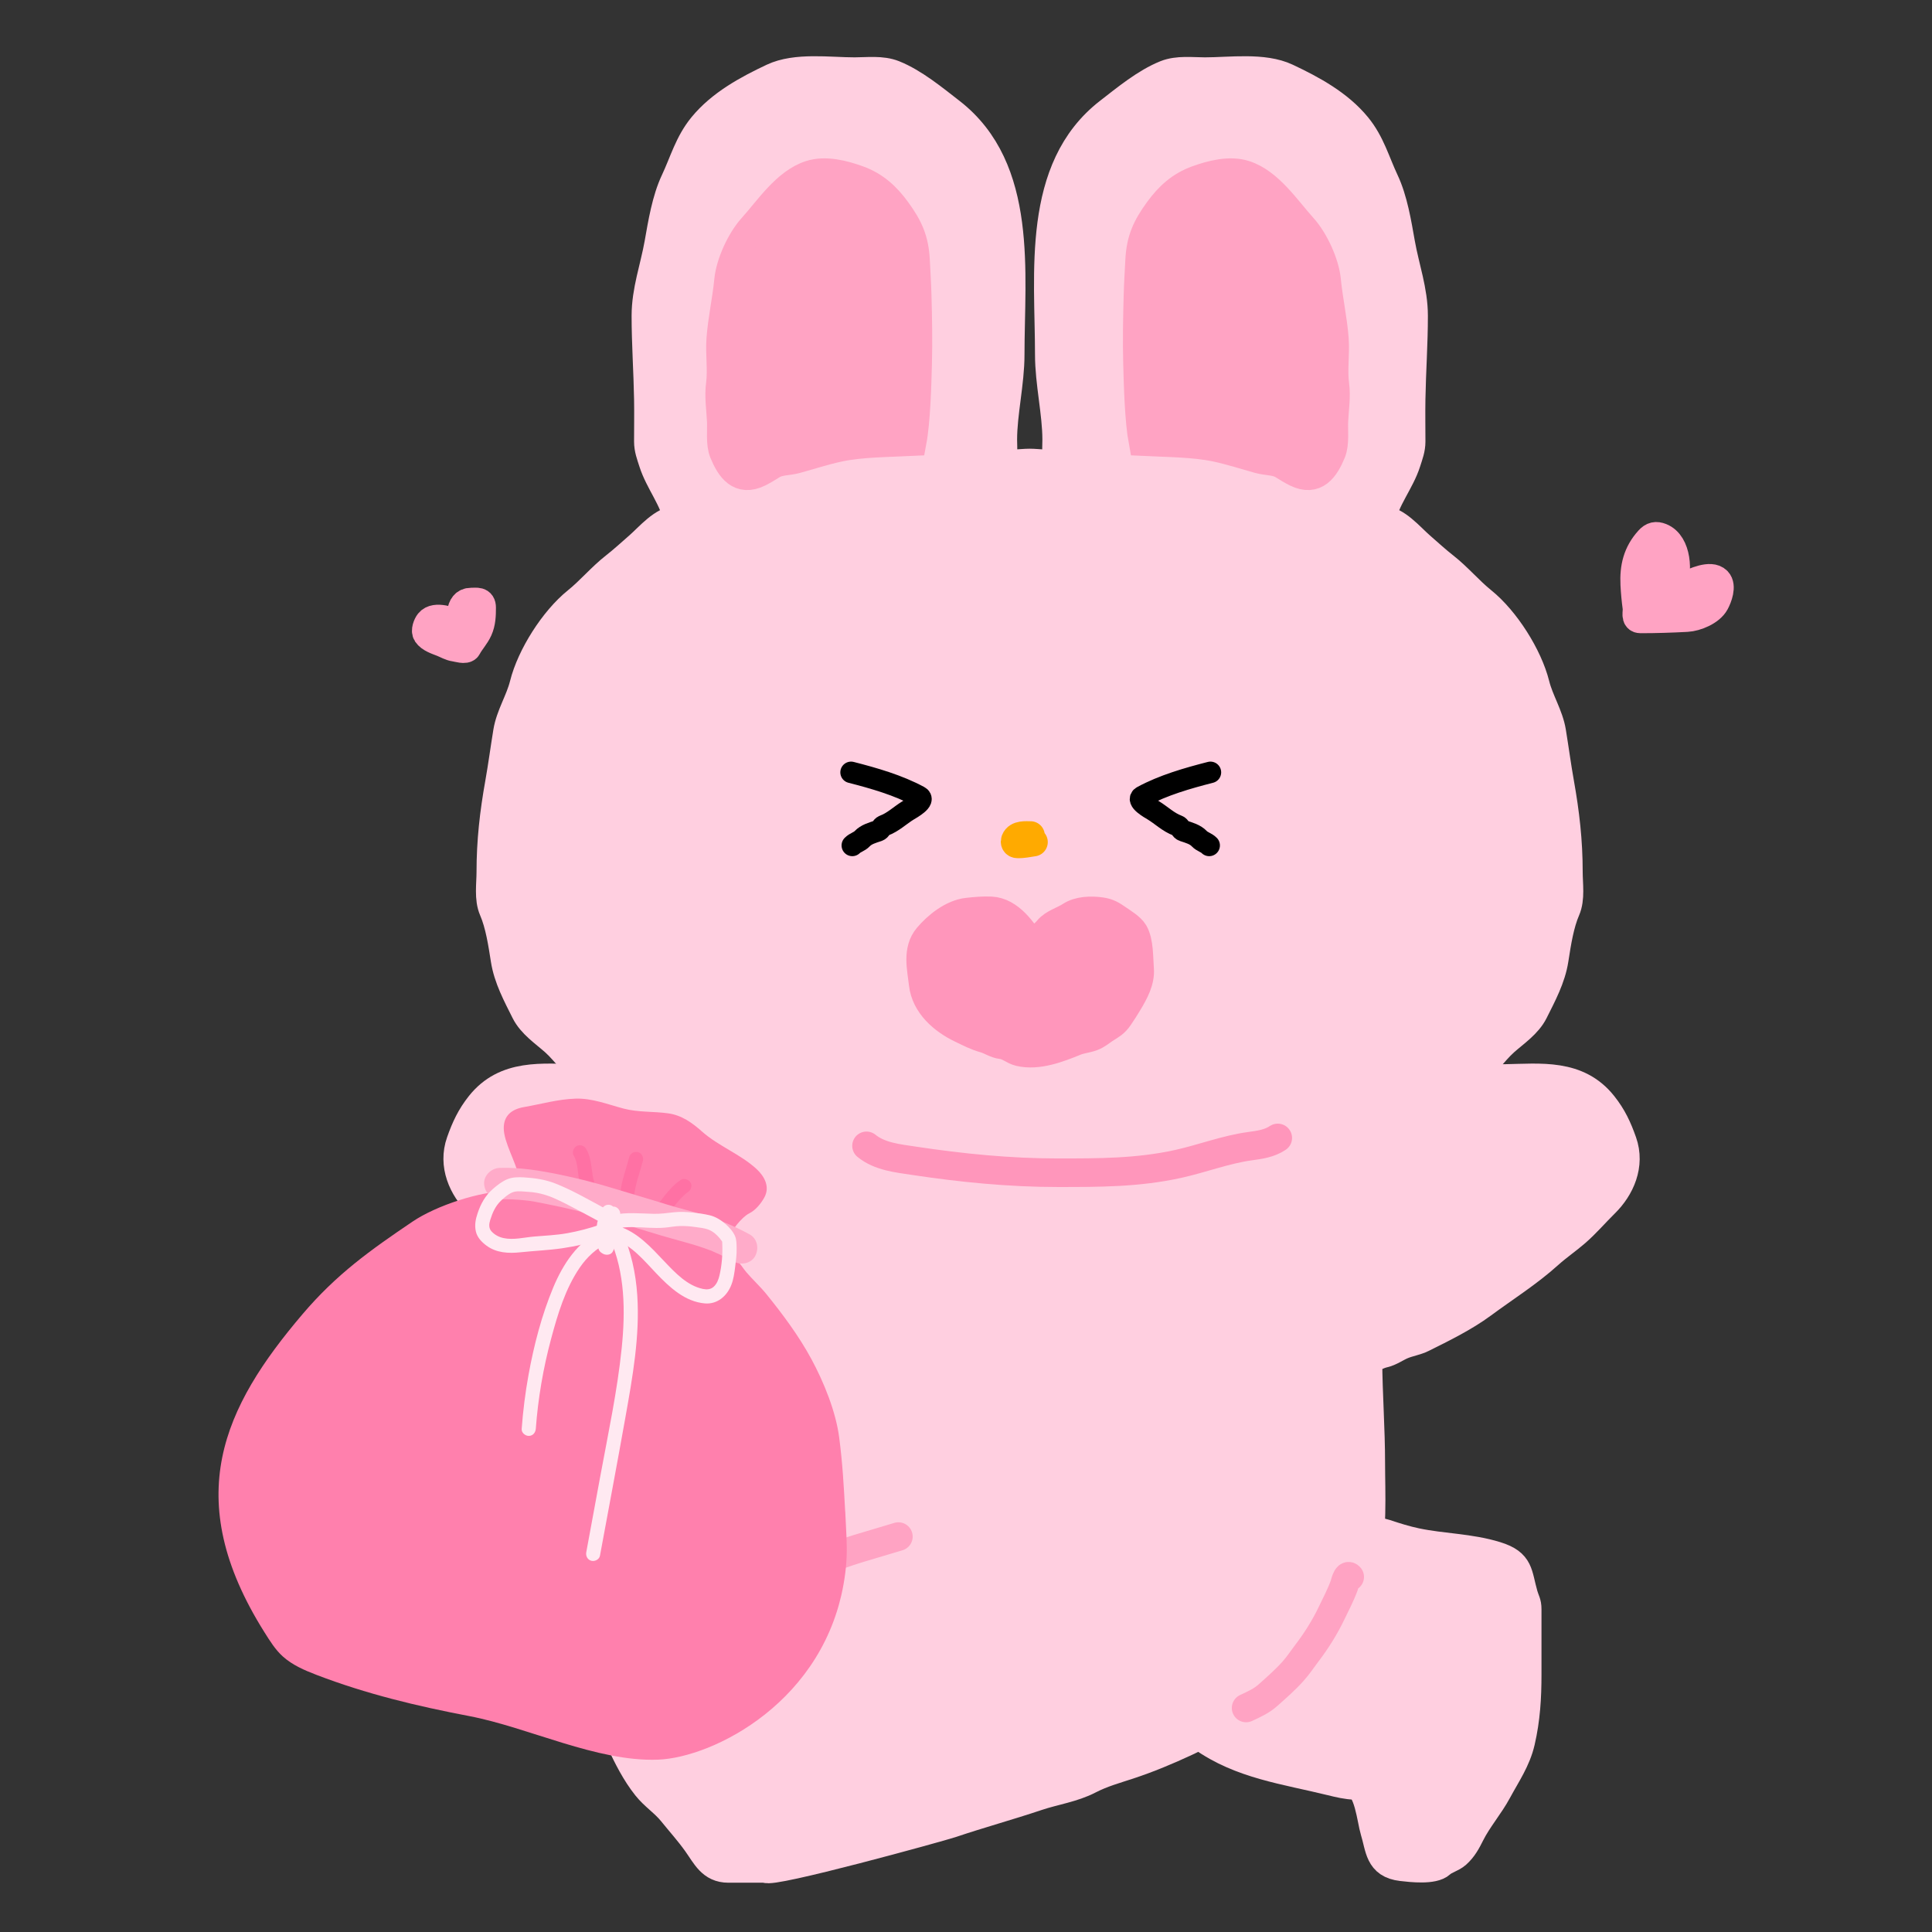 <svg width="200" height="200" viewBox="0 0 200 200" fill="none" xmlns="http://www.w3.org/2000/svg">
<rect x="0" y="0" width="200" height="200" fill="#333333" stroke="none"/>
<path d="M137.786 184.398C133.071 183.237 128.447 182.685 124.424 179.823L141.933 158.272C142.02 158.446 143.091 158.648 143.409 158.753C144.427 159.093 145.543 159.442 146.594 159.662C149.378 160.245 152.15 160.212 154.889 161.062C157.35 161.826 157.096 162.902 157.722 165.092C157.896 165.703 158.096 165.892 158.096 166.589V168.577V173.323C158.096 175.731 157.966 177.939 157.423 180.293C156.976 182.227 155.935 183.698 155.017 185.403C154.191 186.938 152.979 188.326 152.217 189.85C151.822 190.638 151.461 191.324 150.795 191.923C150.308 192.361 149.611 192.491 149.149 192.917C148.377 193.63 146.08 193.363 145.124 193.252L145.098 193.249C142.731 192.974 142.854 191.31 142.297 189.518C141.972 188.476 141.636 184.851 140.309 184.825C139.463 184.809 138.602 184.599 137.786 184.398Z" fill="#FFCFE0" stroke="#FFCFE0" stroke-width="2.957" stroke-linecap="round"/>
<path d="M78.008 158.131C78.008 152.922 76.659 147.847 75.943 142.709C74.805 142.233 73.589 140.377 72.371 140.098C71.722 139.948 71.109 139.5 70.494 139.239C69.809 138.948 69.064 138.851 68.387 138.515C66.323 137.49 64.041 136.371 62.165 134.983C59.844 133.266 57.474 131.791 55.301 129.833C54.409 129.028 53.424 128.365 52.519 127.579C51.449 126.649 50.528 125.562 49.515 124.566C47.905 122.983 46.829 120.612 47.68 118.208C48.196 116.75 48.724 115.606 49.696 114.381C52.322 111.075 56.16 111.581 59.861 111.645L155.782 111.645C159.482 111.581 163.32 111.075 165.946 114.381C166.919 115.606 167.446 116.75 167.962 118.208C168.813 120.612 167.737 122.983 166.127 124.566C165.114 125.562 164.194 126.649 163.123 127.579C162.218 128.365 161.234 129.028 160.341 129.833C158.168 131.791 155.799 133.266 153.477 134.983C151.656 136.33 149.453 137.424 147.437 138.424L147.255 138.515C146.578 138.851 145.833 138.948 145.148 139.239C144.534 139.5 143.921 139.948 143.271 140.098C142.687 140.232 142.142 140.526 141.608 140.847C141.633 144.387 141.903 147.911 141.903 151.452C141.903 154.471 142.165 158.867 141.269 161.786C139.209 168.504 134.662 174.131 128.469 177.439C124.764 179.417 120.858 181.39 116.857 182.708C115.431 183.177 114.076 183.549 112.743 184.24C111.074 185.106 109.151 185.368 107.383 185.961C104.413 186.958 101.399 187.779 98.435 188.78C97.384 189.135 79.589 194.048 79.275 193.42H75.407C73.628 193.42 73.087 192.106 72.129 190.765C71.316 189.627 70.443 188.667 69.572 187.586C68.792 186.617 67.726 185.942 66.933 184.947C64.632 182.057 63.752 178.472 61.639 175.514C59.99 173.206 58.94 169.971 59.435 167.098C59.683 165.662 60.168 164.092 61.131 162.968C62.261 161.65 65.025 162.797 66.36 163.099C68.787 163.649 71.072 164.334 73.407 165.23C74.757 165.747 74.887 165.624 76.153 165.181C77.459 164.723 77.211 164.456 78.573 164.109C78.333 163.151 78.008 159.119 78.008 158.131Z" fill="#FFCFE0"/>
<path d="M78.573 164.109C78.333 163.151 78.008 159.119 78.008 158.131C78.008 152.922 76.659 147.847 75.943 142.709C74.805 142.233 73.589 140.377 72.371 140.098C71.722 139.948 71.109 139.5 70.494 139.239C69.809 138.948 69.064 138.851 68.387 138.515C66.323 137.49 64.041 136.371 62.165 134.983C59.844 133.266 57.474 131.791 55.301 129.833C54.409 129.028 53.424 128.365 52.519 127.579C51.449 126.649 50.528 125.562 49.515 124.566C47.905 122.983 46.829 120.612 47.68 118.208C48.196 116.75 48.724 115.606 49.696 114.381C52.322 111.075 56.16 111.581 59.861 111.645L155.782 111.645C159.482 111.581 163.32 111.075 165.946 114.381C166.919 115.606 167.446 116.75 167.962 118.208C168.813 120.612 167.737 122.983 166.127 124.566C165.114 125.562 164.194 126.649 163.123 127.579C162.218 128.365 161.234 129.028 160.341 129.833C158.168 131.791 155.799 133.266 153.477 134.983C151.601 136.371 149.319 137.49 147.255 138.515C146.578 138.851 145.833 138.948 145.148 139.239C144.534 139.5 143.921 139.948 143.271 140.098C142.687 140.232 142.142 140.526 141.608 140.847M78.573 164.109C82.947 162.994 88.406 160.396 92.698 159.051M78.573 164.109C77.211 164.456 77.459 164.723 76.153 165.181C74.887 165.624 74.757 165.747 73.407 165.23C71.072 164.334 68.787 163.649 66.36 163.099C65.025 162.797 62.261 161.65 61.131 162.968C60.168 164.092 59.683 165.662 59.435 167.098C58.94 169.971 59.99 173.206 61.639 175.514C63.752 178.472 64.632 182.057 66.933 184.947C67.726 185.942 68.792 186.617 69.572 187.586C70.443 188.667 71.316 189.627 72.129 190.765C73.087 192.106 73.628 193.42 75.407 193.42H79.275C79.589 194.048 97.384 189.135 98.435 188.78C101.399 187.779 104.413 186.958 107.383 185.961C109.151 185.368 111.074 185.106 112.743 184.24C114.076 183.549 115.431 183.177 116.857 182.708C120.858 181.39 124.764 179.417 128.469 177.439C134.662 174.131 139.209 168.504 141.269 161.786C142.165 158.867 141.903 154.471 141.903 151.452C141.903 147.911 141.633 144.387 141.608 140.847M141.608 140.847C141.03 141.195 140.464 141.576 139.872 141.823C139.521 141.97 138.444 142.395 138.3 142.709" stroke="#FFCFE0" stroke-width="2.957" stroke-linecap="round"/>
<path d="M93.002 159.066C90.302 159.902 87.497 160.598 84.904 161.739C83.722 162.259 82.627 162.945 81.431 163.436C80.659 163.752 79.703 164.05 78.894 164.252C78.346 164.389 77.813 164.635 77.27 164.796C75.843 165.219 73.882 163.898 72.7 163.332C71.67 162.838 70.706 162.218 69.748 161.587C68.598 160.83 67.692 160.795 66.355 160.795C64.631 160.795 62.483 160.651 61.033 161.811C60.206 162.473 59.415 163.226 58.929 164.172C58.404 165.191 58.678 166.482 58.569 167.573C58.486 168.396 58.433 169.181 58.433 170.013" stroke="#FFA3C3" stroke-width="2.957" stroke-linecap="round"/>
<path d="M128.996 176.809C129.846 176.411 130.569 176.1 131.276 175.469C132.158 174.684 133.057 173.894 133.847 173.015C134.385 172.417 134.816 171.753 135.302 171.115C136.261 169.858 137.149 168.445 137.831 167.021C138.285 166.074 138.788 165.124 139.145 164.142C139.21 163.964 139.45 162.882 139.721 163.243" stroke="#FFA3C3" stroke-width="2.957" stroke-linecap="round"/>
<path d="M66.126 56.534C67.222 55.58 68.614 53.85 70.175 53.788C69.776 51.679 68.25 49.888 67.598 47.843C67.36 47.095 67.117 46.482 67.117 45.705C67.117 44.239 67.143 42.769 67.117 41.303C67.067 38.437 66.862 35.578 66.862 32.697C66.862 30.079 67.745 27.717 68.193 25.194C68.562 23.114 68.955 20.665 69.863 18.739C70.79 16.774 71.293 14.825 72.723 13.077C74.608 10.774 77.365 9.279 80 8.038C82.413 6.9 85.869 7.415 88.466 7.415C89.78 7.415 91.274 7.21 92.529 7.712C94.612 8.545 96.661 10.243 98.418 11.605C105.983 17.467 104.577 28.28 104.577 36.717C104.577 39.601 103.812 42.769 103.812 45.507C103.812 46.035 103.854 46.581 103.812 47.107C103.799 47.269 102.942 47.77 103.444 47.914C104.351 48.173 105.643 47.928 106.583 47.928C107.523 47.928 108.847 48.173 109.754 47.914C110.257 47.77 109.399 47.269 109.386 47.107C109.344 46.581 109.386 46.035 109.386 45.507C109.386 42.769 108.622 39.601 108.622 36.717C108.622 28.28 107.215 17.467 114.78 11.605C116.537 10.243 118.587 8.545 120.669 7.712C121.924 7.21 123.418 7.415 124.733 7.415C127.329 7.415 130.786 6.9 133.199 8.038C135.833 9.279 138.591 10.774 140.475 13.077C141.906 14.825 142.408 16.774 143.335 18.739C144.243 20.665 144.637 23.114 145.006 25.194C145.453 27.717 146.336 30.079 146.336 32.697C146.336 35.578 146.132 38.437 146.082 41.303C146.056 42.769 146.082 44.239 146.082 45.705C146.082 46.482 145.838 47.095 145.6 47.843C144.949 49.888 143.394 51.679 142.995 53.788C144.556 53.85 145.948 55.58 147.044 56.534C147.873 57.257 148.656 57.98 149.521 58.658C150.922 59.754 152.077 61.153 153.443 62.253C155.835 64.18 158.197 67.905 158.936 70.859C159.36 72.556 160.354 74.045 160.634 75.757C160.922 77.513 161.158 79.305 161.47 81.052C162.026 84.168 162.362 87.075 162.362 90.281C162.362 91.523 162.606 93.026 162.107 94.174C161.465 95.65 161.165 97.571 160.915 99.177L160.889 99.34C160.589 101.261 159.648 102.997 158.78 104.733C158.136 106.02 156.789 106.909 155.764 107.819C154.495 108.947 153.54 110.574 152.027 111.372C150.897 111.969 149.555 112.53 148.304 112.788C146.91 113.075 145.552 113.448 144.212 113.864C143.376 114.123 142.399 114.093 141.975 114.94C141.44 115.118 141.699 115.203 141.295 115.546C140.996 115.8 140.199 115.848 139.826 115.992C139.127 116.262 138.309 116.741 137.594 116.87C136.274 117.111 134.977 117.352 133.678 117.677C130.696 118.422 127.586 119.036 124.506 119.102C123.502 119.124 122.536 119.361 121.525 119.361H119.135H114.937H106.096C104.348 119.361 102.611 119.232 100.862 119.232C99.309 119.232 97.858 119.117 96.327 118.987C94.142 118.801 91.912 118.969 89.718 118.836C88.803 118.78 87.907 118.417 87.003 118.274C86.011 118.118 85 117.987 84.001 117.871C82.499 117.696 81.026 117.477 79.537 117.216C78.605 117.053 77.687 116.778 76.751 116.647C75.093 116.416 72.843 115.203 71.194 114.94C70.771 114.093 69.794 114.123 68.957 113.864C67.617 113.448 66.259 113.075 64.866 112.788C63.614 112.53 62.272 111.969 61.142 111.372C59.63 110.574 58.674 108.947 57.405 107.819C56.38 106.909 55.033 106.02 54.389 104.733C53.521 102.997 52.58 101.261 52.28 99.34C52.024 97.703 51.726 95.7 51.063 94.174C50.564 93.026 50.808 91.523 50.808 90.281C50.808 87.075 51.143 84.168 51.7 81.052C52.011 79.305 52.247 77.513 52.535 75.757C52.816 74.045 53.81 72.556 54.234 70.859C54.972 67.905 57.334 64.18 59.727 62.253C61.093 61.153 62.248 59.754 63.648 58.658C64.514 57.98 65.296 57.257 66.126 56.534Z" fill="#FFCFE0" stroke="#FFCFE0" stroke-width="2.957" stroke-linecap="round" stroke-linejoin="round"/>
<path d="M88.102 79.953C90.471 80.561 92.989 81.279 95.154 82.454C95.877 82.846 94.32 83.7 94.015 83.886C93.174 84.398 92.445 85.126 91.507 85.467C91.228 85.569 91.195 85.908 90.894 86.009C90.309 86.204 89.677 86.375 89.256 86.821C88.948 87.146 88.541 87.207 88.23 87.519" stroke="black" stroke-width="2.222" stroke-linecap="round"/>
<path d="M125.304 79.953C122.935 80.561 120.416 81.279 118.251 82.454C117.528 82.846 119.086 83.7 119.391 83.886C120.231 84.398 120.96 85.126 121.898 85.467C122.177 85.569 122.21 85.908 122.511 86.009C123.096 86.204 123.729 86.375 124.15 86.821C124.457 87.146 124.864 87.207 125.175 87.519" stroke="black" stroke-width="2.222" stroke-linecap="round"/>
<path d="M102.589 94.291C104.534 94.381 105.949 96.442 106.774 97.87C107.2 97.337 108.054 96.8 108.49 96.255C109.027 95.583 110.103 95.297 110.807 94.831C111.677 94.254 112.952 94.223 113.961 94.365C114.723 94.472 115.11 94.724 115.723 95.148C116.224 95.494 117.065 96.002 117.374 96.525C117.951 97.501 117.879 99.181 117.973 100.295C118.079 101.549 117.409 102.74 116.792 103.777C116.488 104.288 116.171 104.788 115.834 105.276C115.372 105.948 115.031 106.093 114.363 106.525C113.903 106.823 113.59 107.127 113.052 107.327C112.491 107.536 111.899 107.574 111.333 107.802C109.594 108.505 107.458 109.35 105.531 108.895C104.893 108.745 104.405 108.232 103.683 108.155C103.083 108.09 102.511 107.678 101.912 107.511C101.038 107.267 100.347 106.898 99.525 106.506C97.641 105.608 95.81 104.036 95.566 101.849C95.385 100.23 94.894 98.371 96.052 96.996C97.026 95.839 98.592 94.592 100.151 94.418C100.96 94.327 101.775 94.254 102.589 94.291Z" fill="#FF96BB" stroke="#FF96BB" stroke-width="2.957" stroke-linecap="round"/>
<path d="M106.679 86.493C106.196 86.497 105.34 86.392 105.109 86.987C105.039 87.168 105.098 87.349 105.315 87.357C105.915 87.379 106.421 87.253 106.987 87.172" stroke="#FFAA00" stroke-width="2.957" stroke-linecap="round"/>
<path d="M117.754 37.667C117.812 39.852 117.91 43.561 118.315 45.719C120.637 45.835 123.602 45.837 125.879 46.323C127.445 46.656 128.836 47.124 130.37 47.542C131.179 47.763 132.097 47.687 132.826 48.144C133.257 48.413 133.74 48.713 134.194 48.935C136.18 49.907 137.15 48.495 137.837 46.837C138.216 45.923 138.037 44.54 138.086 43.556C138.147 42.34 138.35 41.033 138.188 39.826C137.98 38.27 138.256 36.633 138.136 35.066C137.98 33.03 137.53 31.058 137.331 29.019C137.16 27.253 136.053 24.86 134.865 23.547C133.184 21.688 131.378 18.893 128.87 18.085C127.289 17.576 125.41 18.074 123.927 18.607C122.189 19.231 120.992 20.339 119.939 21.785C118.677 23.517 118.079 24.821 117.972 26.961C117.912 28.152 117.835 29.345 117.802 30.537C117.736 32.913 117.692 35.29 117.754 37.667Z" fill="#FFA3C3" stroke="#FFA3C3" stroke-width="2.957" stroke-linecap="round"/>
<path d="M94.995 37.667C94.937 39.852 94.839 43.561 94.434 45.719C92.112 45.835 89.147 45.837 86.87 46.323C85.304 46.656 83.913 47.124 82.379 47.542C81.57 47.763 80.652 47.687 79.923 48.144C79.492 48.413 79.008 48.713 78.555 48.935C76.569 49.907 75.599 48.495 74.912 46.837C74.533 45.923 74.712 44.54 74.663 43.556C74.602 42.34 74.399 41.033 74.561 39.826C74.769 38.27 74.493 36.633 74.613 35.066C74.769 33.03 75.219 31.058 75.418 29.019C75.59 27.253 76.696 24.86 77.884 23.547C79.565 21.688 81.371 18.893 83.879 18.085C85.46 17.576 87.339 18.074 88.822 18.607C90.56 19.231 91.757 20.339 92.81 21.785C94.072 23.517 94.67 24.821 94.777 26.961C94.837 28.152 94.914 29.345 94.947 30.537C95.013 32.913 95.057 35.29 94.995 37.667Z" fill="#FFA3C3" stroke="#FFA3C3" stroke-width="2.957" stroke-linecap="round"/>
<path d="M89.701 118.617C91.061 119.729 92.939 119.91 94.613 120.163C99.52 120.905 104.511 121.4 109.477 121.4C113.763 121.4 117.776 121.41 121.958 120.49C124.404 119.952 126.909 118.989 129.38 118.653C130.453 118.507 131.407 118.375 132.273 117.798" stroke="#FF96BB" stroke-width="2.957" stroke-linecap="round"/>
<path d="M173.119 60.692C173.749 59.26 173.627 56.296 171.935 55.624C171.43 55.424 171.088 55.494 170.708 55.913C169.482 57.266 169.143 58.752 169.228 60.497C169.267 61.294 169.343 62.112 169.452 62.901C169.515 63.358 169.23 64.071 169.82 64.071C171.431 64.071 173.015 64.02 174.621 63.934C175.582 63.882 177.047 63.284 177.537 62.382C177.83 61.843 178.275 60.67 177.768 60.144C177.097 59.445 175.358 60.245 174.664 60.591C174.091 60.878 173.318 61.314 172.989 61.862" stroke="#FFA3C3" stroke-width="2.957" stroke-linecap="round"/>
<path d="M171.565 57.957C171.166 58.915 171.038 60.051 170.855 61.065C170.611 62.421 171.047 61.255 171.198 60.894C171.424 60.352 171.479 59.558 171.553 58.973C171.719 57.644 171.508 61.669 171.21 62.974C171.116 63.385 174.178 63.387 174.697 63.298C175.234 63.206 175.925 63.112 176.19 62.582" stroke="#FFA3C3" stroke-width="2.957" stroke-linecap="round"/>
<path d="M47.476 64.532C46.683 64.368 45.074 63.654 44.434 64.443C44.234 64.69 44 65.291 44.198 65.592C44.522 66.081 45.271 66.309 45.788 66.514C46.201 66.677 46.643 66.944 47.084 67.005C47.384 67.046 48.195 67.315 48.36 67.005C48.7 66.363 49.202 65.861 49.508 65.184C49.839 64.452 49.861 63.683 49.861 62.898C49.861 62.19 49.35 62.324 48.772 62.324C47.446 62.324 47.741 64.22 47.741 65.15" stroke="#FFA3C3" stroke-width="2.957" stroke-linecap="round"/>
<g clip-path="url(#clip0_1475_24869)">
<g clip-path="url(#clip1_1475_24869)">
<path d="M87.494 156.479C87.339 153.677 87.225 151.531 86.873 148.81C86.524 146.121 85.279 143.068 83.998 140.697C82.694 138.284 81.025 136.049 79.306 133.927C78.731 133.219 77.855 132.396 77.265 131.702C76.868 131.236 76.73 130.914 76.281 130.484C76.13 130.339 75.27 128.577 75.343 128.349C75.632 127.45 76.782 125.991 77.57 125.601C78.216 125.281 78.772 124.595 79.118 123.973C79.732 122.87 79.147 121.78 78.308 121.008C76.628 119.466 74.386 118.655 72.672 117.136C71.643 116.222 70.567 115.447 69.175 115.253C67.633 115.037 66.074 115.161 64.552 114.759C62.906 114.326 61.285 113.667 59.553 113.731C57.731 113.797 56.043 114.291 54.244 114.603C52.921 114.834 52.147 115.523 52.148 116.78C52.149 118.254 53.42 120.297 53.711 121.828L53.686 121.822C53.296 122.559 53.847 123.281 53.017 123.247L52.742 123.292C49.717 123.273 45.106 124.836 42.712 126.456C38.297 129.441 34.831 131.909 31.308 136.053C23.168 145.628 18.616 155.041 27.369 168.96C27.934 169.857 28.494 170.772 29.281 171.479C30.275 172.372 31.529 172.911 32.777 173.388C37.923 175.361 43.168 176.617 48.563 177.646C54.734 178.825 61.764 182.392 68.111 182.16C73.809 181.951 85.527 176.136 87.429 163.362C87.663 161.794 87.694 160.629 87.626 159.043C87.589 158.197 87.549 157.341 87.5 156.477L87.494 156.479Z" fill="#FF80AD"/>
<path d="M69.211 125.674C69.277 125.572 69.346 125.474 69.414 125.376C69.483 125.277 69.554 125.18 69.628 125.083C69.654 125.049 69.68 125.015 69.707 124.978C69.781 124.878 69.594 125.126 69.676 125.019C69.728 124.952 69.779 124.886 69.831 124.819C70.053 124.539 70.284 124.268 70.532 124.01C70.658 123.877 70.792 123.749 70.931 123.625C70.96 123.6 70.987 123.575 71.016 123.551C71.06 123.513 71.21 123.412 71.013 123.55C71.08 123.503 71.145 123.453 71.215 123.407C71.534 123.196 71.693 122.744 71.47 122.404C71.262 122.085 70.808 121.923 70.467 122.149C69.812 122.584 69.276 123.18 68.79 123.792C68.495 124.166 68.204 124.549 67.943 124.949C67.734 125.269 67.88 125.776 68.215 125.948C68.587 126.138 68.99 126.018 69.214 125.675L69.211 125.674Z" fill="#FF71A4"/>
<path d="M59.403 119.658C59.438 119.714 59.47 119.771 59.501 119.828C59.519 119.862 59.534 119.894 59.549 119.924C59.594 120.011 59.532 119.9 59.525 119.872C59.558 120.002 59.618 120.13 59.654 120.261C59.691 120.392 59.714 120.516 59.739 120.647C59.744 120.683 59.752 120.72 59.757 120.756C59.773 120.853 59.752 120.732 59.748 120.699C59.756 120.773 59.769 120.846 59.779 120.921C59.855 121.52 59.909 122.127 60.092 122.703C60.21 123.069 60.614 123.334 60.997 123.206C61.38 123.077 61.623 122.69 61.5 122.3C61.456 122.164 61.419 122.027 61.391 121.887C61.376 121.82 61.363 121.756 61.352 121.689C61.343 121.652 61.338 121.616 61.334 121.577C61.316 121.463 61.341 121.547 61.337 121.61C61.34 121.472 61.297 121.322 61.28 121.184C61.263 121.047 61.245 120.9 61.226 120.759C61.136 120.114 61.012 119.474 60.664 118.911C60.463 118.585 59.994 118.437 59.661 118.656C59.327 118.875 59.19 119.312 59.406 119.659L59.403 119.658Z" fill="#FF71A4"/>
<path d="M65.135 119.795C64.832 120.983 64.373 122.152 64.224 123.376C64.198 123.578 64.195 123.748 64.302 123.932C64.393 124.085 64.573 124.23 64.752 124.267C65.099 124.337 65.594 124.145 65.642 123.737C65.791 122.516 66.251 121.344 66.554 120.156C66.648 119.783 66.412 119.347 66.025 119.266C65.638 119.184 65.236 119.398 65.135 119.795Z" fill="#FF71A4"/>
<path d="M51.751 122.53C54.244 122.435 56.565 122.965 59.231 123.531C61.367 123.984 63.678 124.81 65.781 125.4C66.824 125.692 67.855 126.018 68.886 126.344C71.021 127.017 73.327 127.303 76.781 129.187" fill="#FFE9F1"/>
<path d="M51.782 124.159C52.225 124.145 52.67 124.145 53.117 124.166C53.317 124.176 53.517 124.187 53.718 124.203C53.797 124.209 53.877 124.215 53.959 124.224C54.052 124.233 54.6 124.271 54.123 124.237C54.976 124.297 55.835 124.493 56.669 124.659C58.487 125.02 60.279 125.439 62.052 125.977C63.849 126.521 65.658 127.042 67.452 127.6C68.72 127.995 70 128.335 71.276 128.698C72.029 128.91 72.773 129.151 73.503 129.429L73.603 129.469C73.772 129.535 73.737 129.521 73.504 129.427C73.623 129.448 73.758 129.532 73.87 129.581C74.089 129.674 74.305 129.769 74.52 129.87C75.011 130.1 75.496 130.345 75.971 130.604C76.718 131.009 77.787 130.792 78.192 129.994C78.597 129.197 78.384 128.204 77.583 127.772C76.026 126.93 74.385 126.237 72.691 125.719C71.477 125.349 70.236 125.065 69.025 124.685C67.181 124.106 65.324 123.578 63.478 123.01C61.677 122.456 59.873 121.997 58.029 121.614C55.956 121.185 53.839 120.829 51.713 120.902C50.864 120.932 50.061 121.677 50.116 122.563C50.171 123.448 50.864 124.192 51.775 124.161L51.782 124.159Z" fill="#FFABC9"/>
<path d="M62.628 125.102C60.943 124.196 59.266 123.216 57.483 122.513C56.431 122.098 55.346 121.949 54.223 121.88C53.644 121.846 53.032 121.855 52.493 122.083C51.955 122.311 51.449 122.706 50.998 123.104C50.23 123.78 49.766 124.623 49.444 125.584C49.231 126.213 49.11 126.825 49.263 127.489C49.405 128.101 49.864 128.58 50.354 128.942C51.386 129.709 52.653 129.768 53.885 129.635C55.318 129.482 56.767 129.428 58.195 129.221C59.622 129.013 61.116 128.67 62.526 128.186C63.414 127.882 63.017 126.472 62.121 126.777C61.012 127.155 59.877 127.454 58.722 127.661C57.567 127.868 56.446 127.907 55.298 128.006C54.268 128.094 53.157 128.388 52.129 128.166C51.654 128.063 51.209 127.834 50.879 127.469C50.578 127.132 50.617 126.713 50.744 126.305C50.989 125.516 51.287 124.845 51.864 124.294C52.192 123.981 52.584 123.638 53.001 123.452C53.39 123.278 53.865 123.321 54.281 123.349C54.54 123.365 54.801 123.385 55.06 123.411C55.142 123.42 55.243 123.434 55.094 123.414C55.145 123.421 55.192 123.427 55.243 123.434C55.363 123.45 55.483 123.469 55.602 123.491C56.058 123.575 56.505 123.703 56.941 123.866C56.971 123.877 57.175 123.958 57.087 123.921C57.002 123.888 57.199 123.967 57.241 123.986C57.398 124.052 57.556 124.124 57.711 124.195C58.068 124.362 58.423 124.536 58.773 124.718C59.826 125.255 60.865 125.821 61.904 126.38C62.734 126.826 63.46 125.554 62.63 125.108L62.628 125.102Z" fill="#FFE9F1"/>
<path d="M62.257 125.271C62.156 125.532 62.091 125.797 62.015 126.064C62.007 126.094 61.993 126.128 61.991 126.159C62.013 125.98 62.085 125.934 62.029 126.053C61.993 126.125 61.958 126.197 61.925 126.27C61.825 126.491 61.798 126.724 61.771 126.963C61.742 127.225 61.752 127.459 61.784 127.722C61.789 127.77 61.794 127.818 61.803 127.863C61.827 127.997 61.816 127.754 61.829 127.728C61.794 127.806 61.773 127.899 61.753 127.981C61.696 128.192 61.723 128.497 61.849 128.694C61.897 128.767 61.828 128.449 61.836 128.575C61.839 128.631 61.846 128.685 61.851 128.741C61.862 128.857 61.876 128.973 61.906 129.085C61.938 129.206 61.969 129.359 62.038 129.463C62.144 129.627 62.291 129.719 62.455 129.804C62.779 129.973 63.286 129.903 63.453 129.531C63.529 129.357 63.617 129.194 63.701 129.024C63.767 128.887 63.81 128.742 63.837 128.592C63.868 128.415 63.757 128.748 63.792 128.679C63.82 128.623 63.844 128.562 63.874 128.503C63.971 128.293 64.018 128.085 64.067 127.86C64.095 127.726 64.141 127.569 64.132 127.431C64.126 127.331 64.108 127.231 64.094 127.129L63.997 127.507C64.098 127.327 64.217 127.154 64.242 126.943C64.265 126.75 64.201 126.536 64.16 126.344L64.167 126.727C64.221 126.515 64.277 126.318 64.246 126.096C64.226 125.938 64.216 125.782 64.208 125.623C64.189 125.242 63.865 124.879 63.461 124.906C63.058 124.934 62.722 125.242 62.744 125.653C62.75 125.756 62.752 125.861 62.761 125.962C62.767 126.018 62.776 126.073 62.783 126.126C62.788 126.162 62.789 126.206 62.8 126.241C62.826 126.331 62.852 125.99 62.82 126.084C62.748 126.297 62.715 126.529 62.755 126.748C62.775 126.854 62.797 126.958 62.82 127.062L62.888 126.498C62.836 126.591 62.778 126.681 62.731 126.776C62.622 126.989 62.622 127.191 62.664 127.413C62.7 127.599 62.725 127.151 62.681 127.348C62.665 127.411 62.653 127.477 62.64 127.541C62.62 127.643 62.584 127.749 62.573 127.851C62.56 127.969 62.677 127.625 62.631 127.715C62.618 127.741 62.607 127.764 62.597 127.79C62.57 127.85 62.541 127.909 62.515 127.966C62.453 128.107 62.394 128.271 62.374 128.428C62.358 128.546 62.482 128.207 62.431 128.292C62.417 128.315 62.405 128.341 62.392 128.366C62.363 128.426 62.329 128.481 62.302 128.54C62.26 128.625 62.223 128.714 62.184 128.8L63.182 128.527L63.032 128.448L63.372 128.882C63.351 128.807 63.34 128.712 63.303 128.642C63.284 128.605 63.333 128.901 63.321 128.753C63.318 128.698 63.309 128.64 63.306 128.585C63.285 128.371 63.228 128.2 63.154 128.001L63.16 128.385C63.21 128.224 63.285 128.043 63.277 127.871C63.27 127.762 63.248 127.652 63.236 127.542C63.224 127.431 63.207 127.314 63.212 127.203C63.215 127.122 63.23 127.042 63.236 126.963C63.25 126.827 63.198 127.202 63.22 127.103C63.228 127.073 63.23 127.042 63.237 127.015C63.247 126.954 63.275 126.877 63.273 126.816C63.279 126.93 63.165 127.06 63.228 126.935C63.247 126.896 63.266 126.854 63.285 126.816C63.364 126.653 63.423 126.489 63.47 126.316C63.536 126.08 63.596 125.853 63.683 125.626C63.821 125.267 63.512 124.809 63.154 124.735C62.728 124.647 62.412 124.879 62.264 125.265L62.257 125.271Z" fill="#FFE9F1"/>
<path d="M63.809 127.185C64.883 126.944 65.987 127.042 67.076 127.093C67.654 127.122 68.234 127.136 68.811 127.086C69.347 127.04 69.865 126.928 70.405 126.918C70.946 126.908 71.43 126.942 71.937 127.016C72.41 127.081 72.948 127.128 73.39 127.31C73.833 127.492 74.199 127.826 74.5 128.18C74.558 128.247 74.61 128.316 74.661 128.389C74.684 128.421 74.823 128.616 74.731 128.477C74.767 128.529 74.775 128.633 74.752 128.497C74.767 128.584 74.765 128.674 74.769 128.761C74.814 129.844 74.731 130.955 74.484 132.016C74.381 132.456 74.22 132.895 73.878 133.205C73.566 133.488 73.175 133.513 72.773 133.431C71.148 133.095 69.91 131.775 68.781 130.585C67.398 129.127 65.987 127.543 64.01 126.93C63.109 126.651 62.75 128.071 63.649 128.349C65.378 128.888 66.687 130.512 67.928 131.81C69.294 133.24 70.894 134.756 72.971 134.929C74.269 135.036 75.268 134.155 75.713 132.998C75.941 132.41 76.021 131.787 76.102 131.165C76.182 130.543 76.275 129.86 76.256 129.204C76.245 128.781 76.256 128.329 76.081 127.937C75.871 127.464 75.48 127.034 75.091 126.698C74.626 126.296 74.088 125.956 73.486 125.809C72.884 125.661 72.292 125.589 71.692 125.523C71.05 125.455 70.395 125.424 69.752 125.495C69.051 125.575 68.379 125.67 67.668 125.654C66.235 125.625 64.829 125.462 63.411 125.781C63.024 125.868 62.804 126.325 62.909 126.687C63.024 127.087 63.427 127.276 63.814 127.19L63.809 127.185Z" fill="#FFE9F1"/>
<path d="M55.467 147.897C55.7 144.754 56.232 141.637 57.05 138.594C57.731 136.054 58.517 133.411 60.018 131.219C60.76 130.133 61.727 129.236 62.914 128.663C63.27 128.491 63.36 127.978 63.169 127.66C62.953 127.295 62.523 127.232 62.166 127.405C59.779 128.555 58.27 130.89 57.278 133.263C56.07 136.158 55.269 139.258 54.71 142.342C54.377 144.188 54.142 146.054 54.004 147.927C53.976 148.322 54.381 148.651 54.75 148.644C55.175 148.636 55.439 148.292 55.467 147.897Z" fill="#FFE9F1"/>
<path d="M63.133 128.205C64.712 131.745 64.746 135.75 64.36 139.54C63.906 143.985 62.959 148.391 62.148 152.783C61.663 155.416 61.175 158.048 60.691 160.682C60.617 161.071 60.817 161.469 61.219 161.572C61.583 161.664 62.039 161.433 62.109 161.043C62.99 156.261 63.896 151.485 64.747 146.698C65.483 142.556 66.249 138.315 65.97 134.092C65.819 131.798 65.328 129.563 64.391 127.459C64.228 127.097 63.699 127.017 63.388 127.204C63.016 127.425 62.97 127.845 63.132 128.207L63.133 128.205Z" fill="#FFE9F1"/>
</g>
</g>
<defs>
<clipPath id="clip0_1475_24869">
<rect width="80.52" height="80.52" fill="white" transform="translate(28.858 97.613) rotate(14.278)"/>
</clipPath>
<clipPath id="clip1_1475_24869">
<rect width="65.655" height="65.965" fill="white" transform="translate(34.306 106.35) rotate(14.278)"/>
</clipPath>
</defs>
</svg>
